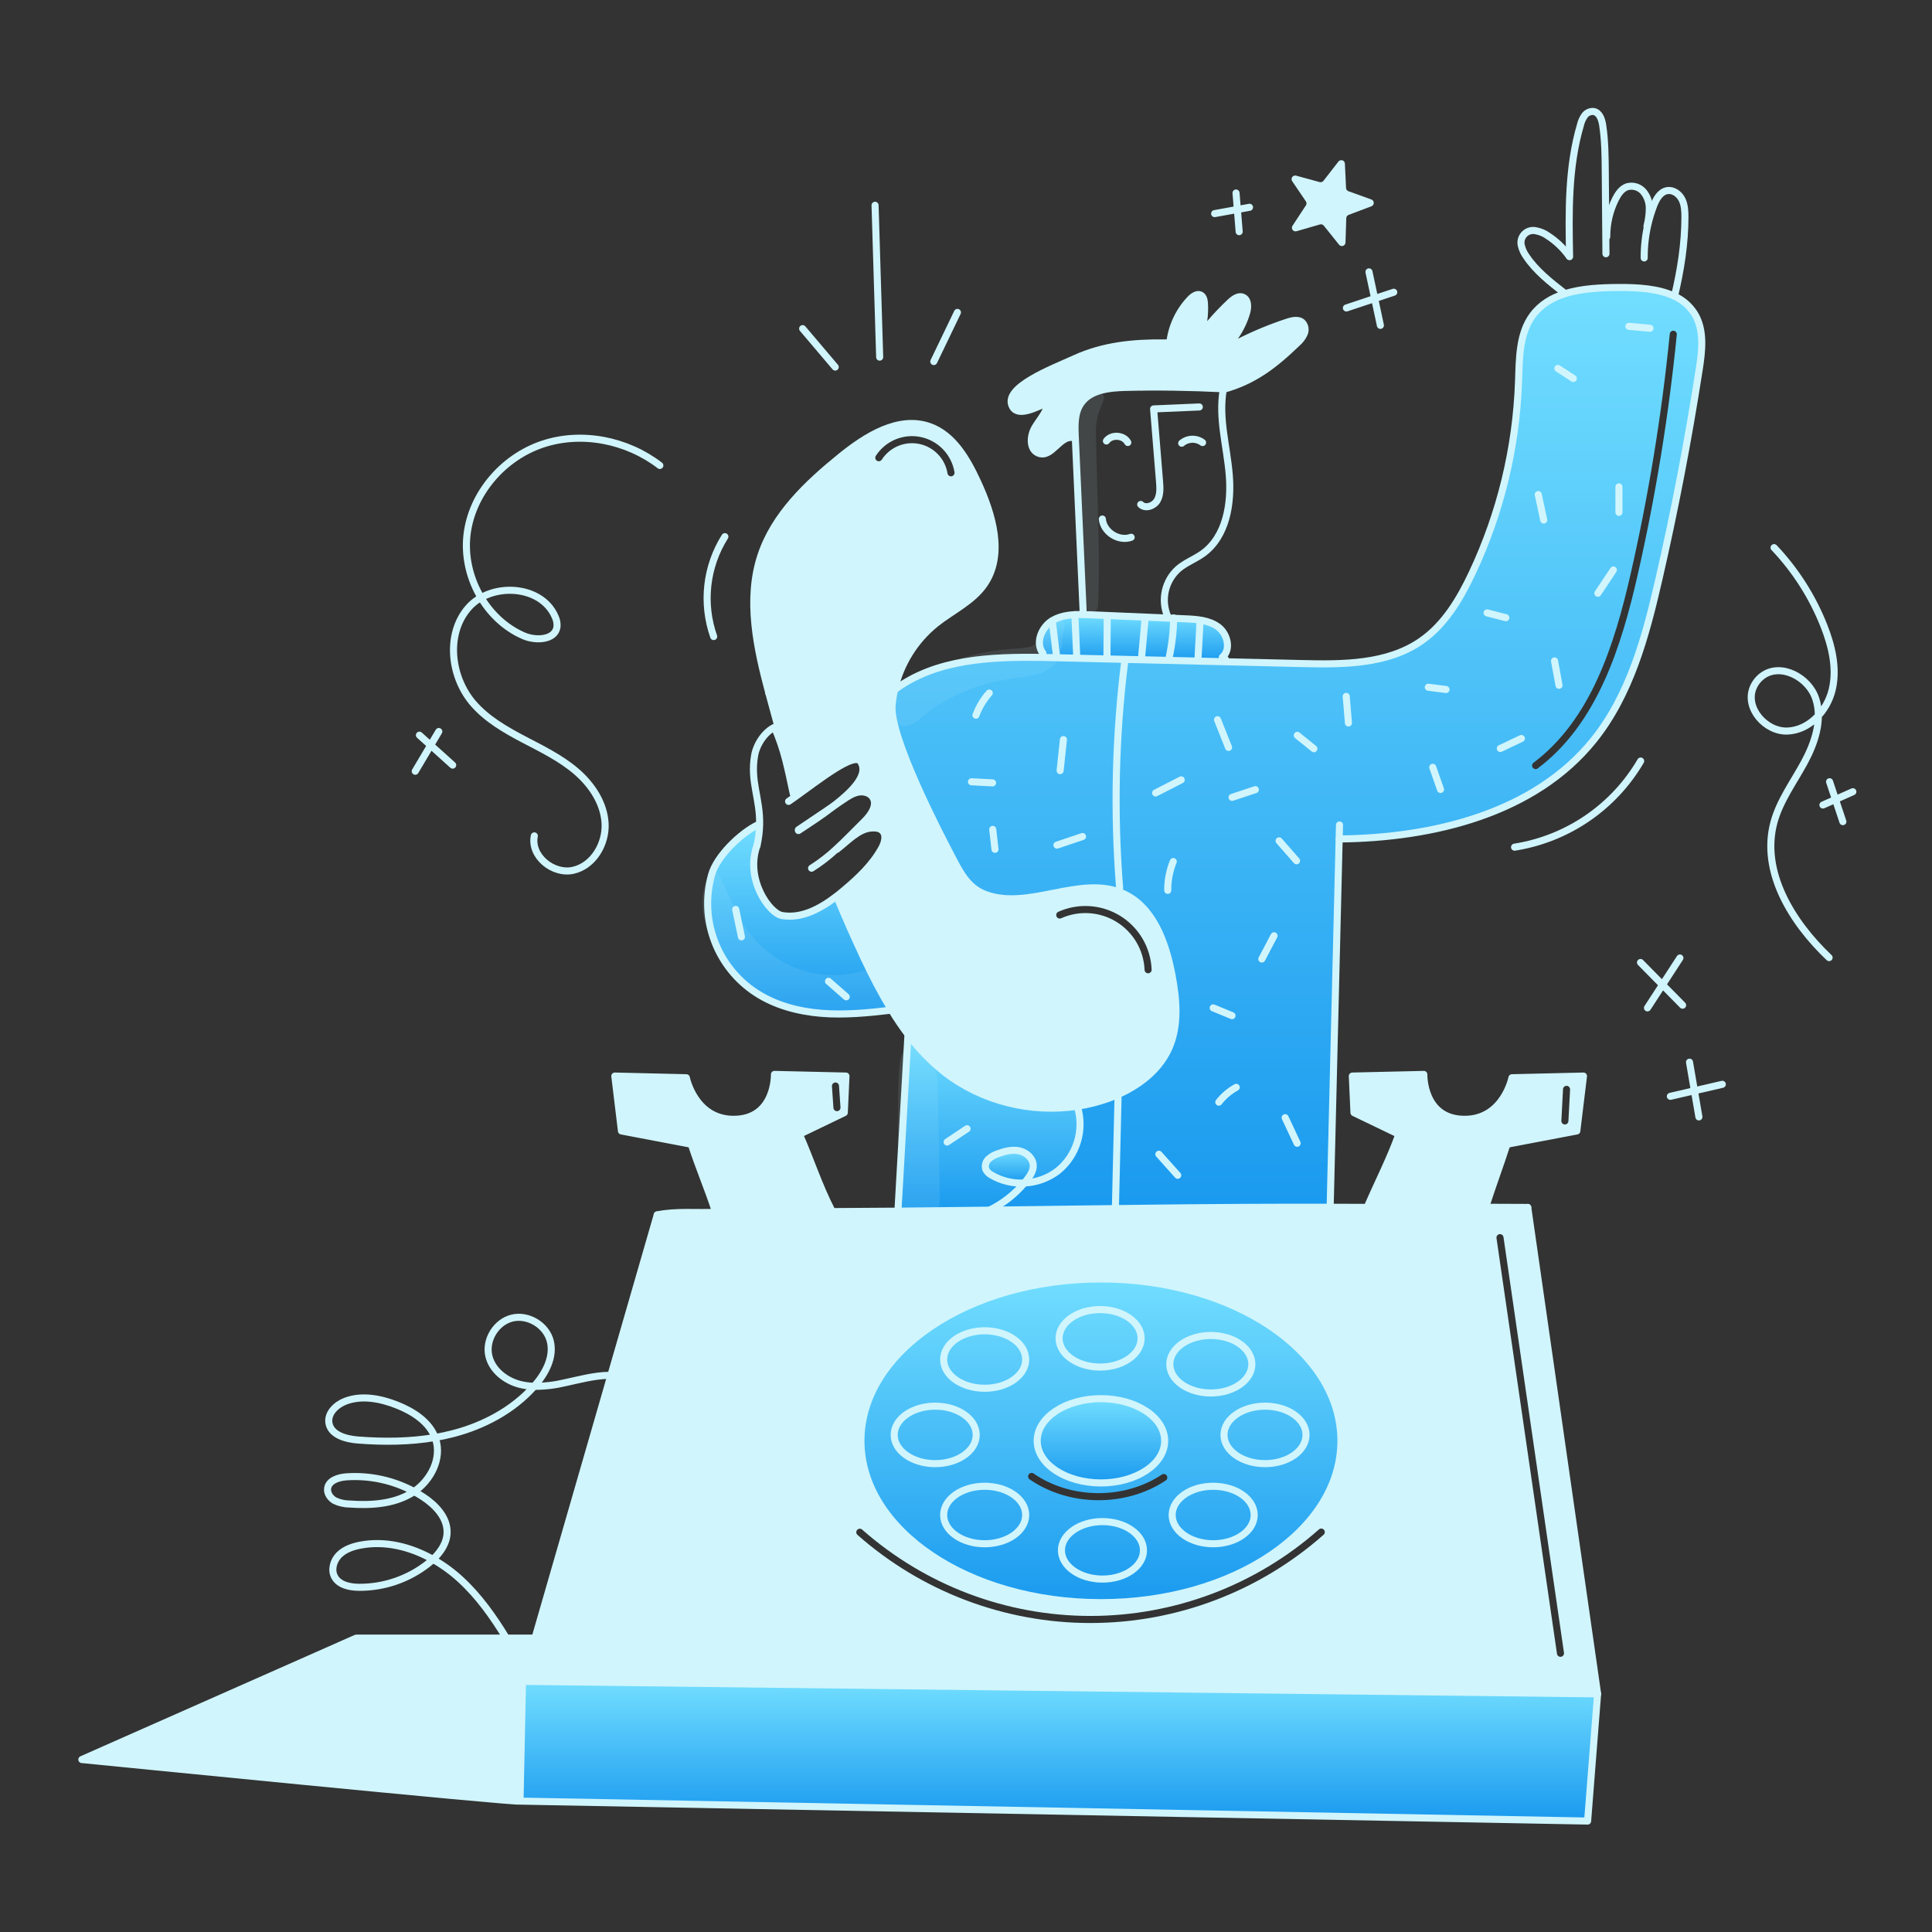 <svg width="960" height="960" viewBox="0 0 960 960" fill="none" xmlns="http://www.w3.org/2000/svg">
<rect x="0" y="0" width="960" height="960" fill="#333333" stroke="none"/>
<g clip-path="url(#clip0_46_7777)">
<g clip-path="url(#clip1_46_7777)">
<path fill-rule="evenodd" clip-rule="evenodd" d="M666.306 715.93C666.306 671.507 612.915 635.5 547.047 635.5C481.179 635.5 427.789 671.518 427.789 715.93C427.789 760.342 481.178 796.349 547.047 796.349C612.916 796.349 666.306 760.353 666.306 715.93ZM547.047 694.988C564.547 694.988 578.722 704.364 578.723 715.929C578.723 727.483 564.536 736.86 547.047 736.86C529.558 736.86 515.371 727.496 515.371 715.93C515.371 704.364 529.547 694.988 547.047 694.988ZM513.611 732.195C512.812 731.644 511.719 731.845 511.168 732.643C510.617 733.441 510.818 734.535 511.616 735.085C531.335 748.694 559.306 748.923 579.247 735.646C580.055 735.108 580.273 734.018 579.736 733.211C579.198 732.404 578.108 732.185 577.301 732.722C558.556 745.203 532.146 744.987 513.611 732.195Z" fill="url(#paint0_linear_46_7777)"/>
<path fill-rule="evenodd" clip-rule="evenodd" d="M446.179 601.82C461.512 601.692 476.823 601.528 492.113 601.328C501.76 601.21 511.402 601.085 521.042 600.96L521.051 600.96L521.06 600.959L521.069 600.959H521.07H521.07H521.071C567.609 600.356 614.096 599.754 660.946 599.876C667.056 599.876 673.178 599.9 679.312 599.946C681.31 595.325 683.306 590.993 685.245 586.784C688.836 578.989 692.233 571.616 695.091 563.611L672.78 552.865L671.961 534.686L707.488 533.867C707.488 533.867 706.938 556.447 728.149 556.178C747.159 555.92 751.28 535.517 751.28 535.517L786.819 534.686L783.506 561.96L748.806 568.56C747.089 573.874 745.318 578.976 743.548 584.075L743.548 584.076L743.547 584.077L743.546 584.08L743.546 584.082L743.546 584.082C741.768 589.203 739.991 594.321 738.271 599.651V599.885C745.223 599.897 752.177 599.925 759.131 599.967L793.839 841.656L259.639 835.456L261.313 829.65L265.808 814.093L303.477 683.644L326.577 603.682C332.769 602.376 339.434 602.432 345.846 602.485C349.204 602.513 352.493 602.54 355.607 602.371C353.707 596.484 351.635 590.979 349.563 585.473L349.562 585.473L349.562 585.473L349.562 585.473C347.49 579.967 345.417 574.459 343.515 568.565L308.804 561.965L305.504 534.691L341.031 535.522C341.031 535.522 345.163 555.922 364.173 556.183C385.384 556.452 384.822 533.872 384.822 533.872L420.361 534.691L419.53 552.87L397.219 563.616C399.366 568.418 401.291 573.333 403.245 578.323C406.288 586.094 409.403 594.046 413.537 602.034C424.431 601.986 435.311 601.914 446.179 601.82ZM666.306 715.928C666.306 671.505 612.916 635.498 547.047 635.498C481.178 635.498 427.788 671.505 427.788 715.928C427.788 760.351 481.178 796.347 547.047 796.347C612.916 796.347 666.306 760.34 666.306 715.928ZM745.085 613.247C746.045 613.107 746.936 613.772 747.076 614.731L777.133 821.259C777.272 822.219 776.607 823.11 775.648 823.25C774.688 823.39 773.797 822.725 773.657 821.765L743.6 615.237C743.461 614.278 744.125 613.386 745.085 613.247ZM780.163 541.385C780.213 540.417 779.469 539.59 778.501 539.539C777.532 539.489 776.706 540.232 776.655 541.201C776.381 546.434 776.106 551.668 775.832 556.901C775.782 557.87 776.526 558.696 777.494 558.747C778.463 558.797 779.289 558.053 779.34 557.085C779.614 551.852 779.888 546.618 780.163 541.385ZM657.841 760.127C658.483 760.854 658.415 761.963 657.688 762.606C625.729 790.855 584.549 806.454 541.895 806.467C499.24 806.48 458.051 790.907 426.074 762.677C425.347 762.036 425.278 760.926 425.92 760.199C426.562 759.472 427.671 759.403 428.398 760.045C459.733 787.708 500.096 802.968 541.894 802.955C583.692 802.942 624.045 787.657 655.362 759.974C656.089 759.332 657.199 759.4 657.841 760.127ZM416.894 539.516C416.828 538.549 415.989 537.819 415.022 537.885C414.054 537.952 413.324 538.79 413.391 539.758L414.132 550.506C414.198 551.473 415.037 552.204 416.004 552.137C416.972 552.07 417.702 551.232 417.635 550.264L416.894 539.516Z" fill="#d0f5fc"/>
<path fill-rule="evenodd" clip-rule="evenodd" d="M663.275 504.529C663.989 474.883 664.704 445.242 665.415 416.87V416.872H665.428C712.169 416.416 762.562 404.171 791.862 367.743C809.999 345.2 817.755 316.25 824.24 288.065C832.199 253.457 838.895 218.624 844.327 183.565C845.79 174.196 846.972 163.93 842.009 155.865C839.61 152.06 836.146 149.044 832.047 147.191C823.994 143.34 813.623 142.801 804.375 142.848C795.432 142.895 785.716 143.316 777.323 146.032C771.119 148.022 765.617 151.277 761.672 156.556C755.327 165.027 754.974 176.282 754.638 186.978C754.611 187.825 754.584 188.669 754.555 189.508C753.414 222.537 745.554 254.986 731.455 284.875C725.403 297.706 717.841 310.417 706.182 318.506C689.279 330.244 667.155 330.198 646.588 329.706C634.027 329.406 621.46 329.109 608.888 328.816C580.674 328.141 552.467 327.47 524.267 326.803C522.254 326.756 520.229 326.709 518.192 326.674C492.264 326.257 464.931 327.451 444.469 342.774C443.89 345.338 443.491 347.939 443.275 350.558C441.987 366.126 466.722 413.862 472.364 424.585C472.652 425.132 472.935 425.675 473.216 426.214C477.422 434.268 481.102 441.316 489.77 444.508C500.338 448.403 511.805 446.142 523.229 443.888C535.252 441.517 547.227 439.155 558.05 443.993C572.881 450.619 579.202 468.107 582.269 484.062C584.634 496.342 585.874 509.522 580.759 520.912C575.27 533.156 563.201 541.327 550.57 545.845C545.637 547.609 540.544 548.891 535.364 549.673L535.434 550.118C537.099 555.752 537.069 561.75 535.347 567.367C533.626 572.983 530.289 577.968 525.753 581.7C520.935 585.429 515.077 587.569 508.99 587.822C504.324 593.351 498.581 597.872 492.11 601.108V601.33C501.85 601.211 511.584 601.084 521.317 600.958C567.772 600.355 614.178 599.753 660.943 599.878V599.831C661.719 569.151 662.497 536.837 663.275 504.529ZM833.195 166.26C833.291 165.295 832.587 164.435 831.622 164.339C830.657 164.243 829.797 164.947 829.701 165.912C825.716 205.98 819.234 245.761 810.292 285.021C802.203 320.532 790.511 357.552 761.982 379.008C761.207 379.59 761.051 380.691 761.634 381.466C762.217 382.241 763.317 382.397 764.093 381.814C793.748 359.512 805.635 321.277 813.716 285.801C822.691 246.398 829.197 206.473 833.195 166.26Z" fill="url(#paint1_linear_46_7777)"/>
<path fill-rule="evenodd" clip-rule="evenodd" d="M597.587 145.156C596.05 144.296 594.455 144.575 593.238 145.123C592.034 145.666 590.976 146.556 590.193 147.374L590.192 147.376C584.266 153.583 580.524 161.552 579.533 170.077C579.421 171.04 580.112 171.912 581.075 172.024C582.038 172.136 582.91 171.445 583.022 170.482C583.924 162.717 587.333 155.457 592.731 149.802C593.341 149.165 594.038 148.615 594.681 148.325C595.307 148.043 595.649 148.098 595.868 148.219C596.041 148.318 596.238 148.526 596.409 149.004C596.586 149.496 596.678 150.123 596.721 150.824L596.721 150.827C597.054 156.059 596.342 161.306 594.625 166.26C594.342 167.076 594.696 167.978 595.459 168.384C596.222 168.791 597.167 168.582 597.687 167.891C602.133 161.992 607.074 156.482 612.458 151.424C613.294 150.642 614.18 149.943 615.034 149.54C615.873 149.144 616.478 149.123 616.961 149.332L616.97 149.335C617.522 149.57 617.938 150.105 618.104 151.185C618.272 152.278 618.115 153.635 617.762 154.849L617.761 154.851C615.632 162.197 611.335 168.729 605.431 173.591C604.725 174.173 604.584 175.199 605.106 175.95C605.629 176.7 606.64 176.924 607.431 176.464C617.859 170.395 628.896 165.439 640.361 161.679C641.527 161.3 642.678 161.005 643.704 160.964C644.679 160.925 645.37 161.119 645.864 161.52C646.287 161.981 646.572 162.552 646.684 163.169C646.801 163.807 646.727 164.465 646.473 165.062C645.759 166.644 644.701 168.048 643.376 169.169C643.348 169.193 643.32 169.218 643.293 169.244C632.112 180.007 622.24 187.673 607.589 191.737C606.655 191.997 606.107 192.964 606.367 193.899C606.626 194.833 607.594 195.381 608.528 195.122C623.99 190.832 634.363 182.711 645.689 171.812C647.397 170.355 648.761 168.537 649.682 166.489L649.694 166.463C650.225 165.227 650.381 163.862 650.139 162.539C649.898 161.216 649.271 159.993 648.338 159.025C648.302 158.988 648.265 158.953 648.227 158.919C646.817 157.691 645.1 157.393 643.563 157.455C642.041 157.516 640.518 157.935 639.273 158.339L639.268 158.341C630.972 161.062 622.894 164.397 615.103 168.315C617.785 164.542 619.831 160.325 621.134 155.829C621.581 154.293 621.844 152.4 621.576 150.651C621.305 148.889 620.426 146.991 618.348 146.105C616.609 145.356 614.897 145.722 613.535 146.364C612.187 147 610.985 147.992 610.057 148.86L610.054 148.863C606.459 152.241 603.055 155.816 599.859 159.568C600.292 156.609 600.417 153.605 600.226 150.605C600.175 149.784 600.057 148.773 599.716 147.82C599.37 146.856 598.744 145.811 597.595 145.16L597.595 145.16L597.587 145.156Z" fill="#d0f5fc"/>
<path fill-rule="evenodd" clip-rule="evenodd" d="M391.022 377.386C389.627 372.209 388.224 367.095 386.813 361.949C385.228 356.169 383.631 350.348 382.022 344.352C376.022 321.959 370.822 297.939 378.136 275.943C384.855 255.762 401.114 240.381 417.636 226.989C430.302 216.7 446.526 206.504 461.907 211.959C473.671 216.138 480.543 228.148 485.775 239.479C493.232 255.621 499.19 275.603 489.123 290.259C485.126 296.072 479.215 300.021 473.287 303.981L473.286 303.981C470.429 305.889 467.568 307.801 464.915 309.925C454.608 318.269 447.409 329.838 444.477 342.771C443.898 345.334 443.499 347.935 443.283 350.555C441.995 366.124 466.73 413.86 472.372 424.582C472.661 425.131 472.946 425.677 473.229 426.218C477.433 434.268 481.113 441.313 489.778 444.505C500.347 448.403 511.816 446.14 523.24 443.886C535.263 441.514 547.236 439.152 558.058 443.99C572.889 450.615 579.21 468.104 582.277 484.059C584.642 496.338 585.882 509.519 580.767 520.909C575.277 533.153 563.208 541.324 550.578 545.842C545.644 547.605 540.552 548.887 535.372 549.67C512.372 553.193 487.905 547.177 469.504 532.849C462.608 527.389 456.455 521.053 451.201 514C448.25 510.088 445.499 506.029 442.96 501.838C437.959 493.509 433.41 484.918 429.334 476.1C424.592 466.068 420.109 455.919 415.884 445.653L415.662 445.36C417.008 444.33 418.308 443.26 419.572 442.199C426.672 436.217 433.572 429.699 438.055 421.573C439.612 418.764 440.689 414.854 438.324 412.673C436.931 411.397 434.824 411.292 432.939 411.42C427.989 411.751 423.614 415.484 419.515 418.981L419.515 418.982C418.254 420.058 417.019 421.111 415.802 422.037L415.626 421.85C418.807 418.941 421.859 415.867 424.908 412.796L424.909 412.796C426.46 411.233 428.012 409.67 429.579 408.131C432.857 404.9 436.193 399.972 433.664 396.121C432.164 393.838 429.04 393.089 426.364 393.628C423.688 394.167 421.331 395.723 419.064 397.257C417.412 398.369 415.758 399.485 414.101 400.605C414.476 400.309 414.867 399.997 415.26 399.682L415.264 399.679L415.482 399.505C422.061 394.237 432.327 385.364 427.609 378.376C424.828 374.259 411.506 383.981 400.252 392.194L400.251 392.195C398.384 393.557 396.575 394.878 394.88 396.087L394.189 394.436C393.871 392.971 393.568 391.558 393.275 390.185L393.275 390.185C392.304 385.645 391.429 381.553 390.396 377.545L391.022 377.386ZM444.919 218.363C448.906 216.697 453.304 216.278 457.534 217.161C461.764 218.043 465.627 220.186 468.616 223.307C471.604 226.428 473.577 230.381 474.276 234.645C474.433 235.602 473.784 236.505 472.827 236.662C471.87 236.818 470.967 236.17 470.81 235.213C470.226 231.648 468.577 228.345 466.079 225.736C463.581 223.128 460.352 221.337 456.817 220.599C453.281 219.861 449.605 220.211 446.273 221.603C442.94 222.995 440.107 225.364 438.147 228.397C437.62 229.211 436.533 229.445 435.719 228.918C434.904 228.392 434.671 227.305 435.197 226.49C437.543 222.862 440.932 220.028 444.919 218.363ZM527.306 456.268C531.695 454.301 536.499 453.441 541.298 453.761C546.096 454.082 550.743 455.574 554.832 458.107C558.92 460.64 562.325 464.137 564.748 468.291C567.172 472.445 568.54 477.13 568.733 481.936C568.772 482.905 569.589 483.659 570.558 483.62C571.527 483.581 572.281 482.764 572.242 481.795C572.026 476.416 570.495 471.172 567.782 466.522C565.069 461.871 561.258 457.957 556.681 455.122C552.105 452.287 546.903 450.616 541.532 450.257C536.16 449.898 530.783 450.862 525.87 453.063C524.985 453.459 524.589 454.498 524.985 455.383C525.382 456.268 526.421 456.664 527.306 456.268Z" fill="#d0f5fc"/>
<path d="M793.841 841.661L788.877 904.872L258.394 894.958L259.635 835.457L793.841 841.661Z" fill="url(#paint2_linear_46_7777)"/>
<path d="M608.912 327.625L608.889 328.819C580.678 328.14 552.471 327.469 524.268 326.806C522.255 326.759 520.229 326.712 518.193 326.677L518.24 324.605C514.248 319.56 517.503 311.518 523.063 308.275C527.581 305.641 532.943 305.267 538.245 305.384C539.474 305.396 540.691 305.443 541.897 305.484C554.645 306.034 567.397 306.576 580.152 307.111C583.02 307.228 585.888 307.357 588.752 307.474C594.558 307.72 600.752 308.106 605.386 311.583C610.02 315.06 611.824 322.883 607.353 326.59C607.882 326.934 608.4 327.274 608.912 327.625Z" fill="url(#paint3_linear_46_7777)"/>
<path d="M547.047 694.987C564.547 694.987 578.723 704.363 578.723 715.929C578.723 727.495 564.547 736.859 547.047 736.859C529.547 736.859 515.371 727.483 515.371 715.929C515.371 704.375 529.559 694.987 547.047 694.987Z" fill="url(#paint4_linear_46_7777)"/>
<path d="M535.435 550.117C537.1 555.75 537.07 561.749 535.349 567.365C533.627 572.982 530.29 577.967 525.754 581.699C520.936 585.428 515.078 587.568 508.991 587.821C509.491 587.236 509.991 586.627 510.466 586.007C511.999 584.017 513.451 581.734 513.416 579.218C513.369 575.601 510.092 572.639 506.556 571.855C503.02 571.071 499.345 572.007 495.939 573.255C494.154 573.798 492.514 574.734 491.139 575.994C490.461 576.636 489.98 577.459 489.754 578.365C489.528 579.272 489.566 580.223 489.863 581.109C490.507 582.347 491.533 583.344 492.789 583.953C497.698 586.79 503.328 588.133 508.989 587.816C504.323 593.345 498.579 597.866 492.109 601.102V601.324C476.821 601.511 461.509 601.675 446.175 601.816C447.79 573.991 449.558 541.836 451.175 514.023L451.198 514C456.452 521.051 462.604 527.387 469.498 532.846C487.898 547.174 512.365 553.191 535.366 549.667L535.435 550.117Z" fill="url(#paint5_linear_46_7777)"/>
<path d="M534.288 216.782C534.3 217.028 534.311 217.262 534.323 217.508L533.691 217.531C526.527 215.705 522.711 227.984 515.891 225.131C511.466 223.281 511.782 216.715 514.182 212.571C516.582 208.427 520.382 204.705 520.69 199.917C515.223 202.328 506.069 207.35 503.155 202.141C497.817 192.612 523.031 183.201 534.164 178.121C548.305 171.683 563.124 170.231 578.599 170.407L581.28 170.278C582.227 162.133 585.802 154.518 591.464 148.587C592.857 147.135 594.976 145.707 596.732 146.687C598.055 147.436 598.383 149.187 598.476 150.714C598.824 156.179 598.08 161.659 596.287 166.833C600.793 160.853 605.802 155.269 611.259 150.141C613.027 148.49 615.438 146.758 617.659 147.718C620.293 148.842 620.246 152.588 619.45 155.338C617.223 163.024 612.727 169.858 606.55 174.945C617.085 168.814 628.236 163.807 639.818 160.008C642.229 159.224 645.168 158.58 647.076 160.242C647.77 160.962 648.235 161.87 648.414 162.853C648.593 163.836 648.478 164.85 648.083 165.767C647.262 167.594 646.042 169.214 644.513 170.508C633.252 181.348 623.127 189.249 608.061 193.428L607.511 193.159C591.72 192.359 574.992 192.105 559.19 192.503C551.019 192.714 541.608 193.732 537.043 200.51C533.9 205.158 534.042 211.186 534.288 216.782Z" fill="#d0f5fc"/>
<path d="M513.417 579.217C513.452 581.734 512.001 584.017 510.467 586.006C509.987 586.626 509.495 587.235 508.992 587.82C503.331 588.136 497.701 586.794 492.792 583.957C491.537 583.348 490.511 582.35 489.866 581.113C489.57 580.228 489.532 579.276 489.758 578.37C489.984 577.464 490.464 576.642 491.141 576C492.517 574.74 494.157 573.804 495.941 573.261C499.347 572.008 503.023 571.072 506.558 571.861C510.093 572.65 513.37 575.6 513.417 579.217Z" fill="url(#paint6_linear_46_7777)"/>
<path d="M442.959 501.842L442.795 501.947C431.323 503.317 419.746 504.429 408.228 503.504C396.71 502.579 385.156 499.547 375.51 493.204C366.136 487.041 358.96 478.063 355.014 467.563C351.067 457.062 350.555 445.58 353.55 434.769C356.15 425.381 367.936 414.038 376.692 409.789L377.453 409.801C377.365 413.269 376.933 416.719 376.165 420.101C370.09 436.782 382.275 453.872 388.608 454.926C398.359 456.565 407.653 451.52 415.66 445.362L415.882 445.655C420.108 455.909 424.591 466.058 429.332 476.102C433.409 484.92 437.958 493.512 442.959 501.842V501.842Z" fill="url(#paint7_linear_46_7777)"/>
<path d="M261.309 829.651L259.635 835.457L258.394 894.957C256.334 895.777 40.666 874.3 40.666 874.3L177 813.977H251.578C254.678 819.069 257.618 824.266 260.533 829.429L261.309 829.651Z" fill="#d0f5fc"/>
<path d="M580.186 306.25C578.489 302.231 578.099 297.781 579.072 293.528C580.045 289.276 582.331 285.438 585.607 282.557C589.224 279.514 593.8 277.828 597.651 275.065C609.392 266.637 612.026 250.19 610.797 235.78C609.568 221.37 605.459 208.119 607.777 193.85" stroke="#d0f5fc" stroke-width="3.512" stroke-linecap="round" stroke-linejoin="round"/>
<path d="M538.256 304.927C536.945 275.793 535.634 246.654 534.323 217.508C534.311 217.262 534.3 217.028 534.288 216.782C534.042 211.187 533.902 205.158 537.039 200.511C541.604 193.733 551.016 192.711 559.186 192.504C574.986 192.104 591.716 192.364 607.507 193.16" stroke="#d0f5fc" stroke-width="3.512" stroke-linecap="round" stroke-linejoin="round"/>
<path d="M580.924 170.438C580.151 170.426 579.367 170.403 578.595 170.403C563.12 170.227 548.295 171.679 534.16 178.117C523.028 183.197 497.814 192.609 503.151 202.137C506.066 207.346 515.22 202.324 520.686 199.913C520.386 204.701 516.586 208.413 514.178 212.567C511.77 216.721 511.462 223.278 515.887 225.127C522.711 227.983 526.528 215.704 533.687 217.527" stroke="#d0f5fc" stroke-width="3.512" stroke-linecap="round" stroke-linejoin="round"/>
<path d="M566.807 250.659C569.101 252.953 573.362 251.49 575.001 248.692C576.64 245.894 576.417 242.418 576.16 239.192C575.177 227.192 574.198 215.192 573.222 203.192C580.796 202.876 588.365 202.552 595.931 202.22" stroke="#d0f5fc" stroke-width="3.512" stroke-linecap="round" stroke-linejoin="round"/>
<path d="M597.558 219.908C596.045 218.781 594.195 218.199 592.309 218.259C590.423 218.319 588.614 219.015 587.175 220.236" stroke="#d0f5fc" stroke-width="3.512" stroke-linecap="round" stroke-linejoin="round"/>
<path d="M560.401 219.873C558.411 216.127 552.264 215.694 549.771 219.124" stroke="#d0f5fc" stroke-width="3.512" stroke-linecap="round" stroke-linejoin="round"/>
<path d="M562.066 266.964C555.944 269.223 548.323 264.4 547.75 257.904" stroke="#d0f5fc" stroke-width="3.512" stroke-linecap="round" stroke-linejoin="round"/>
<path d="M415.884 445.653C420.11 455.907 424.593 466.056 429.334 476.1" stroke="#d0f5fc" stroke-width="3.512" stroke-linecap="round" stroke-linejoin="round"/>
<path d="M382.02 344.352C385.064 355.683 388.06 366.394 391.02 377.386C392.495 382.853 393.958 388.378 395.42 394.086" stroke="#d0f5fc" stroke-width="3.512" stroke-linecap="round" stroke-linejoin="round"/>
<path d="M429.334 476.1C433.41 484.919 437.958 493.512 442.96 501.841C445.499 506.031 448.25 510.089 451.2 514C456.454 521.051 462.606 527.387 469.5 532.846C487.9 547.174 512.367 553.191 535.368 549.667C540.548 548.884 545.641 547.602 550.574 545.839C563.205 541.321 575.274 533.15 580.763 520.906C585.878 509.516 584.638 496.336 582.273 484.056C579.206 468.101 572.885 450.613 558.054 443.987C536.948 434.552 511.465 452.497 489.774 444.502C480.526 441.096 476.956 433.302 472.368 424.579C466.726 413.856 441.991 366.12 443.279 350.552C443.495 347.933 443.894 345.332 444.473 342.768C447.405 329.835 454.604 318.266 464.911 309.922C473.07 303.39 483.195 298.872 489.119 290.256C499.186 275.6 493.228 255.619 485.771 239.476C480.539 228.145 473.671 216.135 461.903 211.956C446.522 206.501 430.297 216.697 417.632 226.986C401.115 240.377 384.856 255.759 378.132 275.94C370.816 297.94 376.013 321.955 382.018 344.349" stroke="#d0f5fc" stroke-width="3.512" stroke-linecap="round" stroke-linejoin="round"/>
<path d="M443.533 343.473C443.849 343.227 444.153 342.993 444.469 342.773C464.931 327.45 492.269 326.256 518.192 326.678C520.229 326.713 522.254 326.76 524.267 326.807C552.467 327.474 580.674 328.145 608.888 328.82C621.46 329.114 634.027 329.41 646.588 329.71C667.155 330.202 689.279 330.248 706.182 318.51C717.841 310.421 725.403 297.71 731.455 284.879C745.554 254.99 753.414 222.54 754.555 189.512C754.955 178.087 754.824 165.702 761.672 156.56C765.617 151.281 771.119 148.026 777.323 146.036C785.716 143.32 795.432 142.899 804.375 142.852C813.623 142.805 823.994 143.344 832.047 147.195C836.146 149.048 839.61 152.064 842.009 155.869C846.972 163.934 845.79 174.2 844.327 183.569C838.895 218.629 832.2 253.462 824.24 288.069C817.755 316.257 809.994 345.205 791.862 367.75C762.562 404.178 712.169 416.423 665.428 416.879" stroke="#d0f5fc" stroke-width="3.512" stroke-linecap="round" stroke-linejoin="round"/>
<path d="M665.592 409.928C665.533 412.234 665.475 414.552 665.416 416.87C663.929 476.16 662.431 540.998 660.944 599.831" stroke="#d0f5fc" stroke-width="3.512" stroke-linecap="round" stroke-linejoin="round"/>
<path d="M451.177 514.027C449.562 541.84 447.794 573.996 446.177 601.82V601.832" stroke="#d0f5fc" stroke-width="3.512" stroke-linecap="round" stroke-linejoin="round"/>
<path d="M376.166 420.099C376.934 416.717 377.365 413.267 377.454 409.799C377.747 396.642 372.678 388.399 374.972 375.325C375.92 369.917 379.9 363.783 384.852 361.407C387.13 366.629 388.982 372.028 390.389 377.549C391.735 382.77 392.812 388.131 394.182 394.44" stroke="#d0f5fc" stroke-width="3.512" stroke-linecap="round" stroke-linejoin="round"/>
<path d="M391.84 398.211C392.8 397.555 393.807 396.853 394.872 396.092C406.788 387.592 424.359 373.582 427.601 378.381C432.318 385.369 422.052 394.242 415.474 399.51C415.006 399.885 414.538 400.259 414.093 400.61C408.264 405.175 404.085 407.821 396.745 412.69" stroke="#d0f5fc" stroke-width="3.512" stroke-linecap="round" stroke-linejoin="round"/>
<path d="M396.733 412.3C402.527 408.402 408.314 404.504 414.093 400.606C415.755 399.482 417.41 398.366 419.056 397.258C421.327 395.725 423.668 394.168 426.356 393.629C429.044 393.09 432.162 393.84 433.656 396.122C436.184 399.973 432.848 404.901 429.571 408.132C424.924 412.697 420.417 417.462 415.618 421.851C411.816 425.421 407.68 428.62 403.268 431.403" stroke="#d0f5fc" stroke-width="3.512" stroke-linecap="round" stroke-linejoin="round"/>
<path d="M415.8 422.044C420.974 418.111 426.464 411.859 432.937 411.426C434.822 411.297 436.929 411.403 438.322 412.679C440.687 414.856 439.61 418.766 438.053 421.579C433.57 429.703 426.675 436.223 419.57 442.205C418.306 443.27 417.006 444.336 415.66 445.367C407.653 451.524 398.36 456.566 388.608 454.93C382.275 453.876 370.089 436.786 376.165 420.105" stroke="#d0f5fc" stroke-width="3.512" stroke-linecap="round" stroke-linejoin="round"/>
<path d="M518.239 324.605C514.247 319.56 517.502 311.518 523.062 308.275C527.58 305.641 532.942 305.267 538.244 305.384C539.473 305.396 540.69 305.443 541.896 305.484C554.644 306.034 567.396 306.576 580.151 307.111C583.019 307.228 585.887 307.357 588.751 307.474C594.557 307.72 600.751 308.106 605.385 311.583C610.019 315.06 611.823 322.883 607.352 326.59C607.879 326.929 608.394 327.269 608.909 327.62" stroke="#d0f5fc" stroke-width="3.512" stroke-linecap="round" stroke-linejoin="round"/>
<path d="M777.136 145.471C770.276 140.121 763.3 134.655 758.442 127.444C757.313 125.896 756.486 124.148 756.007 122.293C755.705 121.281 755.673 120.208 755.914 119.18C756.155 118.152 756.662 117.205 757.383 116.433C758.104 115.661 759.014 115.092 760.023 114.781C761.032 114.47 762.105 114.429 763.136 114.661C765.371 115.06 767.485 115.965 769.317 117.307C773.371 119.979 776.902 123.371 779.735 127.315" stroke="#d0f5fc" stroke-width="3.512" stroke-linecap="round" stroke-linejoin="round"/>
<path d="M779.911 127.538V127.316C779.49 105.403 779.138 83.116 785.311 62.091C785.699 60.408 786.412 58.817 787.411 57.409C787.919 56.709 788.602 56.156 789.393 55.805C790.183 55.453 791.051 55.317 791.911 55.409C794.779 55.901 795.938 59.354 796.371 62.233C797.518 69.853 797.588 77.579 797.647 85.27C797.741 95.956 797.831 106.64 797.916 117.32C797.939 120.246 797.963 123.161 797.986 126.088" stroke="#d0f5fc" stroke-width="3.512" stroke-linecap="round" stroke-linejoin="round"/>
<path d="M832.06 147.168C835.127 134.315 837.211 121.158 837.234 107.942C837.234 104.91 837.105 101.75 835.724 99.042C834.343 96.334 831.393 94.208 828.408 94.723C824.967 95.308 822.977 98.879 821.724 102.133C820.555 105.186 819.593 108.315 818.844 111.498C817.574 116.962 816.953 122.557 816.994 128.167" stroke="#d0f5fc" stroke-width="3.512" stroke-linecap="round" stroke-linejoin="round"/>
<path d="M818.364 112.471C818.434 112.132 818.516 111.78 818.586 111.441C819.203 108.868 819.521 106.233 819.534 103.586C819.572 100.559 818.539 97.616 816.619 95.275C815.645 94.13 814.363 93.289 812.925 92.851C811.487 92.413 809.954 92.397 808.507 92.805C805.826 93.73 804.071 96.293 802.783 98.833C799.897 104.568 798.39 110.897 798.383 117.316V117.609" stroke="#d0f5fc" stroke-width="3.512" stroke-linecap="round" stroke-linejoin="round"/>
<path d="M376.693 409.788C367.937 414.037 356.149 425.38 353.551 434.768C350.556 445.579 351.068 457.061 355.015 467.562C358.961 478.063 366.137 487.04 375.511 493.203C385.157 499.548 396.711 502.591 408.229 503.503C419.747 504.415 431.329 503.316 442.796 501.946" stroke="#d0f5fc" stroke-width="3.512" stroke-linecap="round" stroke-linejoin="round"/>
<path d="M355.6 602.371C346.54 602.863 336 601.692 326.57 603.682" stroke="#d0f5fc" stroke-width="3.512" stroke-linecap="round" stroke-linejoin="round"/>
<path d="M679.311 599.948C673.178 599.901 667.056 599.877 660.945 599.878C604.383 599.726 548.345 600.639 492.112 601.33C476.824 601.517 461.513 601.681 446.178 601.822C435.316 601.916 424.433 601.986 413.531 602.033H413.074" stroke="#d0f5fc" stroke-width="3.512" stroke-linecap="round" stroke-linejoin="round"/>
<path d="M759.133 599.972C752.179 599.936 745.226 599.909 738.273 599.89H737.973" stroke="#d0f5fc" stroke-width="3.512" stroke-linecap="round" stroke-linejoin="round"/>
<path d="M326.569 603.682L303.473 683.645L265.804 814.094L261.309 829.651L259.635 835.457L793.841 841.661L759.133 599.972" stroke="#d0f5fc" stroke-width="3.512" stroke-linecap="round" stroke-linejoin="round"/>
<path d="M259.635 835.457L258.394 894.958L788.877 904.872L793.841 841.661" stroke="#d0f5fc" stroke-width="3.512" stroke-linecap="round" stroke-linejoin="round"/>
<path d="M695.091 563.612C690.691 575.938 685.012 586.766 679.312 599.947" stroke="#d0f5fc" stroke-width="3.512" stroke-linecap="round" stroke-linejoin="round"/>
<path d="M748.808 568.565L783.508 561.965L786.821 534.691L751.282 535.522C751.282 535.522 747.162 555.922 728.151 556.183C706.94 556.452 707.49 533.872 707.49 533.872L671.963 534.691L672.782 552.87L695.093 563.616" stroke="#d0f5fc" stroke-width="3.512" stroke-linecap="round" stroke-linejoin="round"/>
<path d="M738.273 599.655C741.703 589.014 745.367 579.217 748.808 568.564" stroke="#d0f5fc" stroke-width="3.512" stroke-linecap="round" stroke-linejoin="round"/>
<path d="M397.213 563.612C402.703 575.891 406.742 588.912 413.531 602.03L413.601 602.171" stroke="#d0f5fc" stroke-width="3.512" stroke-linecap="round" stroke-linejoin="round"/>
<path d="M343.507 568.565L308.799 561.965L305.499 534.691L341.026 535.522C341.026 535.522 345.158 555.922 364.168 556.183C385.379 556.452 384.817 533.872 384.817 533.872L420.356 534.691L419.525 552.87L397.214 563.616" stroke="#d0f5fc" stroke-width="3.512" stroke-linecap="round" stroke-linejoin="round"/>
<path d="M355.6 602.37C351.8 590.594 347.312 580.351 343.508 568.564" stroke="#d0f5fc" stroke-width="3.512" stroke-linecap="round" stroke-linejoin="round"/>
<path d="M258.394 894.958C256.334 895.777 40.666 874.3 40.666 874.3L177 813.977H265.414" stroke="#d0f5fc" stroke-width="3.512" stroke-linecap="round" stroke-linejoin="round"/>
<path d="M265.418 688.853C270.563 688.884 275.692 688.29 280.694 687.085C287.952 685.528 295.186 683.503 302.619 683.398" stroke="#d0f5fc" stroke-width="3.512" stroke-linecap="round" stroke-linejoin="round"/>
<path d="M265.418 688.853C265.488 688.771 265.558 688.701 265.629 688.619C271.014 682.485 275.415 674.338 273.437 666.425C271.447 658.477 262.457 653.025 254.497 654.942C246.537 656.859 241.024 665.828 242.908 673.8C244.629 681.022 251.418 686.208 258.629 687.964C260.854 688.498 263.13 688.796 265.418 688.853V688.853Z" stroke="#d0f5fc" stroke-width="3.512" stroke-linecap="round" stroke-linejoin="round"/>
<path d="M216.183 714.279C219.215 713.763 222.231 713.116 225.232 712.336C240.461 708.356 254.976 700.63 265.418 688.854" stroke="#d0f5fc" stroke-width="3.512" stroke-linecap="round" stroke-linejoin="round"/>
<path d="M216.183 714.279C213.183 706.436 205.273 701.356 197.395 698.219C189.201 694.965 179.883 693.119 171.642 696.241C167.065 697.985 162.675 702.199 163.436 707.034C164.384 713.062 171.936 715.088 178.021 715.544C190.747 716.515 203.635 716.433 216.183 714.279Z" stroke="#d0f5fc" stroke-width="3.512" stroke-linecap="round" stroke-linejoin="round"/>
<path d="M205.765 741.142C214.1 735.465 219.578 724.824 216.534 715.272C216.434 714.933 216.312 714.605 216.183 714.272" stroke="#d0f5fc" stroke-width="3.512" stroke-linecap="round" stroke-linejoin="round"/>
<path d="M205.765 741.142C195.471 735.574 183.81 733.038 172.134 733.826C168.201 734.107 163.39 735.605 162.804 739.503C162.418 741.985 164.127 744.419 166.316 745.649C168.587 746.733 171.068 747.309 173.585 747.335C184.144 748.084 195.276 747.429 204.371 742.035C204.84 741.751 205.309 741.459 205.765 741.142Z" stroke="#d0f5fc" stroke-width="3.512" stroke-linecap="round" stroke-linejoin="round"/>
<path d="M215.141 774.844C218.981 771.227 222.047 766.685 222.164 761.511C222.34 754.101 216.487 747.944 210.306 743.859C208.831 742.887 207.321 741.974 205.764 741.143" stroke="#d0f5fc" stroke-width="3.512" stroke-linecap="round" stroke-linejoin="round"/>
<path d="M215.141 774.843C204.067 768.592 191.413 765.42 179.052 767.773C175.177 768.51 171.244 769.873 168.47 772.673C165.696 775.473 164.396 780.024 166.258 783.501C168.447 787.601 173.785 788.687 178.42 788.722C190.766 788.791 202.775 784.696 212.507 777.099C213.409 776.399 214.3 775.639 215.141 774.843Z" stroke="#d0f5fc" stroke-width="3.512" stroke-linecap="round" stroke-linejoin="round"/>
<path d="M260.536 829.429C257.621 824.267 254.683 819.069 251.581 813.977C245.155 803.418 238.026 793.328 228.965 784.958C224.76 781.067 220.121 777.673 215.14 774.844" stroke="#d0f5fc" stroke-width="3.512" stroke-linecap="round" stroke-linejoin="round"/>
<path d="M508.992 587.82C515.079 587.566 520.937 585.427 525.755 581.698C530.291 577.966 533.628 572.981 535.35 567.364C537.071 561.748 537.101 555.749 535.436 550.116" stroke="#d0f5fc" stroke-width="3.512" stroke-linecap="round" stroke-linejoin="round"/>
<path d="M508.992 587.821C509.492 587.236 509.992 586.627 510.467 586.007C512 584.017 513.452 581.734 513.417 579.218C513.37 575.601 510.093 572.639 506.557 571.855C503.021 571.071 499.346 572.007 495.94 573.255C494.155 573.798 492.515 574.734 491.14 575.994C490.462 576.636 489.981 577.459 489.755 578.365C489.529 579.271 489.567 580.223 489.864 581.109C490.508 582.347 491.534 583.344 492.79 583.953C497.698 586.792 503.329 588.136 508.992 587.821V587.821Z" stroke="#d0f5fc" stroke-width="3.512" stroke-linecap="round" stroke-linejoin="round"/>
<path d="M492.112 601.106C498.583 597.87 504.326 593.349 508.992 587.82" stroke="#d0f5fc" stroke-width="3.512" stroke-linecap="round" stroke-linejoin="round"/>
<path d="M666.306 715.929C666.306 760.341 612.916 796.348 547.047 796.348C481.178 796.348 427.789 760.341 427.789 715.929C427.789 671.517 481.179 635.499 547.048 635.499C612.917 635.499 666.306 671.506 666.306 715.929Z" stroke="#d0f5fc" stroke-width="3.512" stroke-linecap="round" stroke-linejoin="round"/>
<path d="M578.723 715.928C578.723 727.482 564.547 736.858 547.047 736.858C529.547 736.858 515.371 727.482 515.371 715.928C515.371 704.374 529.558 694.986 547.047 694.986C564.536 694.986 578.723 704.363 578.723 715.928Z" stroke="#d0f5fc" stroke-width="3.512" stroke-linecap="round" stroke-linejoin="round"/>
<path d="M464 179.651C467.91 171.518 471.824 163.379 475.741 155.233" stroke="#d0f5fc" stroke-width="3.512" stroke-linecap="round" stroke-linejoin="round"/>
<path d="M437.107 177.451C436.347 152.295 435.582 127.145 434.813 102" stroke="#d0f5fc" stroke-width="3.512" stroke-linecap="round" stroke-linejoin="round"/>
<path d="M415.018 182.391L398.829 163.291" stroke="#d0f5fc" stroke-width="3.512" stroke-linecap="round" stroke-linejoin="round"/>
<path d="M752.578 420.954C765.541 418.908 777.887 414.006 788.724 406.604C799.561 399.202 808.618 389.485 815.239 378.154" stroke="#d0f5fc" stroke-width="3.512" stroke-linecap="round" stroke-linejoin="round"/>
<path d="M818.625 500.813L834.738 476.024" stroke="#d0f5fc" stroke-width="3.512" stroke-linecap="round" stroke-linejoin="round"/>
<path d="M836.078 499.475L815.16 478.254" stroke="#d0f5fc" stroke-width="3.512" stroke-linecap="round" stroke-linejoin="round"/>
<path d="M354.629 316.3C351.75 308.143 350.754 299.44 351.718 290.843C352.682 282.247 355.579 273.98 360.193 266.663" stroke="#d0f5fc" stroke-width="3.512" stroke-linecap="round" stroke-linejoin="round"/>
<path d="M615.737 115.115C615.217 108.709 614.697 102.303 614.178 95.897" stroke="#d0f5fc" stroke-width="3.512" stroke-linecap="round" stroke-linejoin="round"/>
<path d="M603.547 106.143L620.88 103" stroke="#d0f5fc" stroke-width="3.512" stroke-linecap="round" stroke-linejoin="round"/>
<path d="M685.911 161.675C684.019 152.813 682.125 143.952 680.231 135.092" stroke="#d0f5fc" stroke-width="3.512" stroke-linecap="round" stroke-linejoin="round"/>
<path d="M669.021 153.026L692.545 145.209" stroke="#d0f5fc" stroke-width="3.512" stroke-linecap="round" stroke-linejoin="round"/>
<path d="M596.3 308.699L595.25 327.714" stroke="#d0f5fc" stroke-width="3.512" stroke-linecap="round" stroke-linejoin="round"/>
<path d="M583.19 307.049C583.092 313.571 582.361 320.068 581.005 326.449" stroke="#d0f5fc" stroke-width="3.512" stroke-linecap="round" stroke-linejoin="round"/>
<path d="M568.984 307.453L567.2 327.167C567.223 326.791 567.247 326.415 567.27 326.038" stroke="#d0f5fc" stroke-width="3.512" stroke-linecap="round" stroke-linejoin="round"/>
<path d="M550.171 307.459C550.129 313.901 550.087 320.343 550.044 326.785C550.056 326.403 550.068 326.022 550.081 325.64" stroke="#d0f5fc" stroke-width="3.512" stroke-linecap="round" stroke-linejoin="round"/>
<path d="M534.1 305.407L535.009 326.061" stroke="#d0f5fc" stroke-width="3.512" stroke-linecap="round" stroke-linejoin="round"/>
<path d="M522.893 308.69C523.574 314.338 524.255 319.985 524.937 325.632" stroke="#d0f5fc" stroke-width="3.512" stroke-linecap="round" stroke-linejoin="round"/>
<path d="M793.974 294.792L801.686 283.224" stroke="#d0f5fc" stroke-width="3.512" stroke-linecap="round" stroke-linejoin="round"/>
<path d="M748.246 306.933L738.931 304.533" stroke="#d0f5fc" stroke-width="3.512" stroke-linecap="round" stroke-linejoin="round"/>
<path d="M781.768 188.059L774.081 183.059" stroke="#d0f5fc" stroke-width="3.512" stroke-linecap="round" stroke-linejoin="round"/>
<path d="M809.388 162.143L819.867 163.114" stroke="#d0f5fc" stroke-width="3.512" stroke-linecap="round" stroke-linejoin="round"/>
<path d="M804.44 254.578V241.908" stroke="#d0f5fc" stroke-width="3.512" stroke-linecap="round" stroke-linejoin="round"/>
<path d="M715.788 392.281C714.499 388.609 713.211 384.938 711.922 381.267" stroke="#d0f5fc" stroke-width="3.512" stroke-linecap="round" stroke-linejoin="round"/>
<path d="M670.03 359.242C669.663 354.836 669.296 350.429 668.93 346.021" stroke="#d0f5fc" stroke-width="3.512" stroke-linecap="round" stroke-linejoin="round"/>
<path d="M612.209 396.207L623.785 392.375" stroke="#d0f5fc" stroke-width="3.512" stroke-linecap="round" stroke-linejoin="round"/>
<path d="M610.465 371.389L604.972 357.611" stroke="#d0f5fc" stroke-width="3.512" stroke-linecap="round" stroke-linejoin="round"/>
<path d="M537.9 415.663L525.186 419.94" stroke="#d0f5fc" stroke-width="3.512" stroke-linecap="round" stroke-linejoin="round"/>
<path d="M493.2 389.006L482.733 388.46" stroke="#d0f5fc" stroke-width="3.512" stroke-linecap="round" stroke-linejoin="round"/>
<path d="M494.406 422.028C494.032 418.724 493.659 415.42 493.286 412.115" stroke="#d0f5fc" stroke-width="3.512" stroke-linecap="round" stroke-linejoin="round"/>
<path d="M484.941 355.385C486.439 351.333 488.681 347.597 491.551 344.368" stroke="#d0f5fc" stroke-width="3.512" stroke-linecap="round" stroke-linejoin="round"/>
<path d="M580.24 442.422C580.199 437.512 581.136 432.644 582.994 428.1" stroke="#d0f5fc" stroke-width="3.512" stroke-linecap="round" stroke-linejoin="round"/>
<path d="M612.191 504.668L602.826 500.812" stroke="#d0f5fc" stroke-width="3.512" stroke-linecap="round" stroke-linejoin="round"/>
<path d="M626.99 476.536L633.068 464.979" stroke="#d0f5fc" stroke-width="3.512" stroke-linecap="round" stroke-linejoin="round"/>
<path d="M644.547 568.086C642.561 563.847 640.575 559.608 638.588 555.369" stroke="#d0f5fc" stroke-width="3.512" stroke-linecap="round" stroke-linejoin="round"/>
<path d="M605.614 547.664C607.966 544.639 610.914 542.128 614.275 540.287" stroke="#d0f5fc" stroke-width="3.512" stroke-linecap="round" stroke-linejoin="round"/>
<path d="M480.534 560.857L470.619 567.467" stroke="#d0f5fc" stroke-width="3.512" stroke-linecap="round" stroke-linejoin="round"/>
<path d="M420.49 495.305L411.676 487.593" stroke="#d0f5fc" stroke-width="3.512" stroke-linecap="round" stroke-linejoin="round"/>
<path d="M368.416 465.504C367.465 460.96 366.514 456.414 365.564 451.868" stroke="#d0f5fc" stroke-width="3.512" stroke-linecap="round" stroke-linejoin="round"/>
<path d="M644.247 427.713L635.569 417.799" stroke="#d0f5fc" stroke-width="3.512" stroke-linecap="round" stroke-linejoin="round"/>
<path d="M558.911 328.344C554.2 365.807 553.337 403.655 556.337 441.294" stroke="#d0f5fc" stroke-width="3.512" stroke-linecap="round" stroke-linejoin="round"/>
<path d="M555.548 545.436L554.231 600.517" stroke="#d0f5fc" stroke-width="3.512" stroke-linecap="round" stroke-linejoin="round"/>
<path d="M745.5 371.912L755.966 366.954" stroke="#d0f5fc" stroke-width="3.512" stroke-linecap="round" stroke-linejoin="round"/>
<path d="M774.658 340.519C773.919 336.481 773.18 332.442 772.44 328.403" stroke="#d0f5fc" stroke-width="3.512" stroke-linecap="round" stroke-linejoin="round"/>
<path d="M709.709 341.483L718.519 342.614" stroke="#d0f5fc" stroke-width="3.512" stroke-linecap="round" stroke-linejoin="round"/>
<path d="M767.076 258.414C766.168 254.188 765.261 249.963 764.354 245.737" stroke="#d0f5fc" stroke-width="3.512" stroke-linecap="round" stroke-linejoin="round"/>
<path d="M652.86 372.028L644.627 365.38" stroke="#d0f5fc" stroke-width="3.512" stroke-linecap="round" stroke-linejoin="round"/>
<path d="M574.212 394.009L586.937 387.509" stroke="#d0f5fc" stroke-width="3.512" stroke-linecap="round" stroke-linejoin="round"/>
<path d="M526.772 382.926C527.318 377.784 527.862 372.642 528.406 367.5" stroke="#d0f5fc" stroke-width="3.512" stroke-linecap="round" stroke-linejoin="round"/>
<path d="M585.2 583.993C582.078 580.504 578.956 577.015 575.835 573.527" stroke="#d0f5fc" stroke-width="3.512" stroke-linecap="round" stroke-linejoin="round"/>
<path d="M668.955 108.405L668.562 120.536C668.55 120.903 668.427 121.256 668.208 121.55C667.989 121.844 667.685 122.063 667.337 122.179C666.99 122.294 666.615 122.301 666.264 122.197C665.912 122.093 665.601 121.884 665.372 121.598L657.784 112.125C657.562 111.849 657.263 111.644 656.925 111.537C656.587 111.43 656.225 111.426 655.884 111.525L644.229 114.899C643.877 115.003 643.502 114.995 643.154 114.878C642.806 114.761 642.502 114.54 642.284 114.245C642.066 113.95 641.944 113.595 641.934 113.228C641.924 112.861 642.027 112.5 642.229 112.193L648.9 102.048C649.095 101.752 649.197 101.405 649.195 101.051C649.192 100.697 649.084 100.351 648.885 100.058L642.07 90.013C641.864 89.71 641.756 89.351 641.761 88.985C641.765 88.619 641.882 88.262 642.095 87.964C642.308 87.666 642.608 87.441 642.953 87.318C643.298 87.195 643.673 87.182 644.026 87.278L655.733 90.478C656.075 90.572 656.437 90.562 656.773 90.45C657.109 90.338 657.404 90.129 657.621 89.849L665.07 80.266C665.296 79.979 665.603 79.767 665.952 79.66C666.301 79.552 666.675 79.554 667.023 79.664C667.371 79.775 667.677 79.989 667.9 80.278C668.123 80.567 668.252 80.918 668.27 81.282L668.841 93.406C668.858 93.76 668.979 94.1 669.189 94.385C669.4 94.67 669.689 94.886 670.022 95.006L681.437 99.129C681.782 99.254 682.08 99.481 682.292 99.78C682.503 100.079 682.618 100.435 682.621 100.802C682.624 101.168 682.514 101.526 682.307 101.828C682.1 102.131 681.805 102.362 681.462 102.491L670.108 106.78C669.777 106.908 669.492 107.13 669.286 107.419C669.081 107.708 668.966 108.051 668.955 108.405Z" fill="#d0f5fc"/>
<path d="M829.992 544.755L855.81 538.791" stroke="#d0f5fc" stroke-width="3.512" stroke-linecap="round" stroke-linejoin="round"/>
<path d="M844.174 554.99C842.619 545.923 841.064 536.857 839.508 527.79" stroke="#d0f5fc" stroke-width="3.512" stroke-linecap="round" stroke-linejoin="round"/>
<path d="M327.876 231.291C311.566 218.727 289.022 214.178 269.505 220.731C249.988 227.284 234.443 245.256 232.055 265.704C229.667 286.152 241.343 307.825 260.255 315.955C266.342 318.571 275.855 318.036 276.77 311.474C276.92 309.718 276.588 307.955 275.81 306.374C268.966 290.507 243.849 289.053 232.603 302.174C221.357 315.295 223.909 336.624 235.267 349.647C241.976 357.34 251.017 362.57 260.052 367.32C269.087 372.07 278.399 376.553 286.169 383.172C293.939 389.791 300.136 398.988 300.669 409.181C301.202 419.374 294.769 430.227 284.805 432.451C274.841 434.675 263.431 425.351 265.505 415.351" stroke="#d0f5fc" stroke-width="3.512" stroke-linecap="round" stroke-linejoin="round"/>
<path d="M881.527 272.114C892.226 283.409 900.655 296.655 906.356 311.13C910.315 321.2 912.923 332.304 910.379 342.82C907.835 353.336 898.936 362.885 888.123 363.253C877.31 363.621 867.033 351.886 871.069 341.848C872.076 339.353 873.78 337.201 875.978 335.648C885.058 329.261 898.758 336.61 902.223 347.157C905.688 357.704 901.768 369.257 896.462 379.005C891.156 388.753 884.362 397.911 881.462 408.629C874.837 433.178 890.418 458.329 908.872 475.829" stroke="#d0f5fc" stroke-width="3.512" stroke-linecap="round" stroke-linejoin="round"/>
<path d="M224.935 380.175L208.409 365.3" stroke="#d0f5fc" stroke-width="3.512" stroke-linecap="round" stroke-linejoin="round"/>
<path d="M206.33 383.227L218.043 363.482" stroke="#d0f5fc" stroke-width="3.512" stroke-linecap="round" stroke-linejoin="round"/>
<path d="M905.8 400.006L920.673 393.396" stroke="#d0f5fc" stroke-width="3.512" stroke-linecap="round" stroke-linejoin="round"/>
<path d="M915.714 408.269L909.104 388.438" stroke="#d0f5fc" stroke-width="3.512" stroke-linecap="round" stroke-linejoin="round"/>
<path d="M546.637 679.286C557.894 679.286 567.019 672.89 567.019 665.001C567.019 657.111 557.894 650.716 546.637 650.716C535.38 650.716 526.255 657.111 526.255 665.001C526.255 672.89 535.38 679.286 546.637 679.286Z" stroke="#d0f5fc" stroke-width="3.512" stroke-linecap="round" stroke-linejoin="round"/>
<path d="M547.808 784.638C559.064 784.638 568.19 778.243 568.19 770.353C568.19 762.464 559.064 756.068 547.808 756.068C536.551 756.068 527.426 762.464 527.426 770.353C527.426 778.243 536.551 784.638 547.808 784.638Z" stroke="#d0f5fc" stroke-width="3.512" stroke-linecap="round" stroke-linejoin="round"/>
<path d="M464.697 727.28C475.954 727.28 485.079 720.884 485.079 712.995C485.079 705.106 475.954 698.71 464.697 698.71C453.441 698.71 444.315 705.106 444.315 712.995C444.315 720.884 453.441 727.28 464.697 727.28Z" stroke="#d0f5fc" stroke-width="3.512" stroke-linecap="round" stroke-linejoin="round"/>
<path d="M628.578 727.28C639.835 727.28 648.96 720.884 648.96 712.995C648.96 705.106 639.835 698.71 628.578 698.71C617.322 698.71 608.196 705.106 608.196 712.995C608.196 720.884 617.322 727.28 628.578 727.28Z" stroke="#d0f5fc" stroke-width="3.512" stroke-linecap="round" stroke-linejoin="round"/>
<path d="M601.655 692.163C612.912 692.163 622.037 685.767 622.037 677.878C622.037 669.988 612.912 663.593 601.655 663.593C590.399 663.593 581.273 669.988 581.273 677.878C581.273 685.767 590.399 692.163 601.655 692.163Z" stroke="#d0f5fc" stroke-width="3.512" stroke-linecap="round" stroke-linejoin="round"/>
<path d="M489.279 767.08C500.536 767.08 509.661 760.684 509.661 752.795C509.661 744.905 500.536 738.51 489.279 738.51C478.023 738.51 468.897 744.905 468.897 752.795C468.897 760.684 478.023 767.08 489.279 767.08Z" stroke="#d0f5fc" stroke-width="3.512" stroke-linecap="round" stroke-linejoin="round"/>
<path d="M489.279 689.822C500.536 689.822 509.661 683.426 509.661 675.537C509.661 667.648 500.536 661.252 489.279 661.252C478.023 661.252 468.897 667.648 468.897 675.537C468.897 683.426 478.023 689.822 489.279 689.822Z" stroke="#d0f5fc" stroke-width="3.512" stroke-linecap="round" stroke-linejoin="round"/>
<path d="M602.825 767.08C614.082 767.08 623.207 760.684 623.207 752.795C623.207 744.905 614.082 738.51 602.825 738.51C591.569 738.51 582.443 744.905 582.443 752.795C582.443 760.684 591.569 767.08 602.825 767.08Z" stroke="#d0f5fc" stroke-width="3.512" stroke-linecap="round" stroke-linejoin="round"/>
<path d="M269.776 814.534H250.717V828.299H269.776V814.534Z" fill="#d0f5fc"/>
<g opacity="0.1">
<path d="M525.947 307.988C519.694 307.97 518.238 314.87 515.925 319.373L519.584 316.56C516.884 317.697 515.366 319.86 512.81 320.975C510.586 321.942 507.91 322.01 505.524 322.189C498.184 322.646 490.896 323.718 483.736 325.395C476.433 327.234 469.311 329.727 462.456 332.843C455.756 335.856 448.11 339.243 442.576 344.091C434.344 351.307 445.06 365.145 454.276 359.257C458.136 356.791 461.269 353.43 465.147 350.93C476.066 343.959 488.327 339.357 501.137 337.423C508.099 336.305 515.506 336.277 521.565 332.173C523.235 331.076 524.682 329.671 525.828 328.032C527.445 325.651 526.864 324.303 527.241 321.732C527.607 322.92 527.774 322.622 527.741 320.84C527.869 319.703 527.869 318.554 527.741 317.416C528.034 315.569 528.441 313.741 528.96 311.943C529.078 311.48 529.09 310.997 528.995 310.528C528.9 310.06 528.701 309.619 528.411 309.239C528.121 308.859 527.75 308.549 527.323 308.334C526.897 308.118 526.427 308.001 525.95 307.992L525.947 307.988Z" fill="#d0f5fc"/>
</g>
<g opacity="0.1">
<path d="M352.286 434.51C342.516 453.496 356.354 478.404 371.13 490.557C389.385 505.571 415.421 509.673 437.623 501.802C443.013 499.89 446.617 494.571 445.023 488.77C443.589 483.55 437.41 479.45 431.992 481.37C423.963 484.256 415.351 485.14 406.903 483.944C398.455 482.747 390.427 479.507 383.516 474.505C377.142 469.843 371.871 463.838 368.074 456.915C363.974 449.623 361.032 441.824 356.982 434.509C356.738 434.104 356.394 433.769 355.982 433.536C355.571 433.304 355.107 433.182 354.634 433.182C354.162 433.182 353.697 433.304 353.286 433.536C352.875 433.769 352.53 434.104 352.287 434.509L352.286 434.51Z" fill="#d0f5fc"/>
</g>
<g opacity="0.1">
<path d="M453.035 517.881C447.265 520.745 446.929 528.945 446.576 534.603C446.144 541.522 446.198 548.509 446.186 555.438C446.163 568.999 446.296 582.556 446.428 596.116C446.557 609.321 467.134 609.351 466.959 596.116C466.759 581.231 466.536 566.351 466.169 551.469C466.006 544.869 467.104 510.898 453.035 517.881V517.881Z" fill="#d0f5fc"/>
</g>
<g opacity="0.1">
<path d="M545.6 301.059C546.523 282.69 545.8 264.319 545.331 245.945C545.093 236.76 544.81 227.575 544.619 218.388C544.396 214.843 544.578 211.285 545.162 207.782C545.823 204.654 547.362 201.73 548.38 198.706C549.357 195.798 546.014 194.076 543.697 195.106C537.134 198.025 536.066 205.968 535.788 212.461C535.382 221.93 536.211 231.555 536.503 241.023C537.12 261.052 537.376 281.123 539.503 301.058C539.913 304.898 545.396 305.05 545.596 301.058L545.6 301.059Z" fill="#d0f5fc"/>
</g>
</g>
</g>
<defs>
<linearGradient id="paint0_linear_46_7777" x1="547.048" y1="635.5" x2="547.048" y2="796.349" gradientUnits="userSpaceOnUse">
<stop stop-color="#72DEFF"/>
<stop offset="1" stop-color="#1A9AEF"/>
</linearGradient>
<linearGradient id="paint1_linear_46_7777" x1="644.412" y1="142.846" x2="644.412" y2="601.33" gradientUnits="userSpaceOnUse">
<stop stop-color="#72DEFF"/>
<stop offset="1" stop-color="#1A9AEF"/>
</linearGradient>
<linearGradient id="paint2_linear_46_7777" x1="526.117" y1="835.457" x2="526.117" y2="904.872" gradientUnits="userSpaceOnUse">
<stop stop-color="#72DEFF"/>
<stop offset="1" stop-color="#1A9AEF"/>
</linearGradient>
<linearGradient id="paint3_linear_46_7777" x1="563.198" y1="305.365" x2="563.198" y2="328.819" gradientUnits="userSpaceOnUse">
<stop stop-color="#72DEFF"/>
<stop offset="1" stop-color="#1A9AEF"/>
</linearGradient>
<linearGradient id="paint4_linear_46_7777" x1="547.047" y1="694.987" x2="547.047" y2="736.859" gradientUnits="userSpaceOnUse">
<stop stop-color="#72DEFF"/>
<stop offset="1" stop-color="#1A9AEF"/>
</linearGradient>
<linearGradient id="paint5_linear_46_7777" x1="491.419" y1="514" x2="491.419" y2="601.816" gradientUnits="userSpaceOnUse">
<stop stop-color="#72DEFF"/>
<stop offset="1" stop-color="#1A9AEF"/>
</linearGradient>
<linearGradient id="paint6_linear_46_7777" x1="501.515" y1="571.57" x2="501.515" y2="587.865" gradientUnits="userSpaceOnUse">
<stop stop-color="#72DEFF"/>
<stop offset="1" stop-color="#1A9AEF"/>
</linearGradient>
<linearGradient id="paint7_linear_46_7777" x1="397.292" y1="409.789" x2="397.292" y2="503.844" gradientUnits="userSpaceOnUse">
<stop stop-color="#72DEFF"/>
<stop offset="1" stop-color="#1A9AEF"/>
</linearGradient>
<clipPath id="clip0_46_7777">
<rect width="960" height="960" fill="white"/>
</clipPath>
<clipPath id="clip1_46_7777">
<rect width="885" height="854" fill="white" transform="translate(38 53)"/>
</clipPath>
</defs>
</svg>
